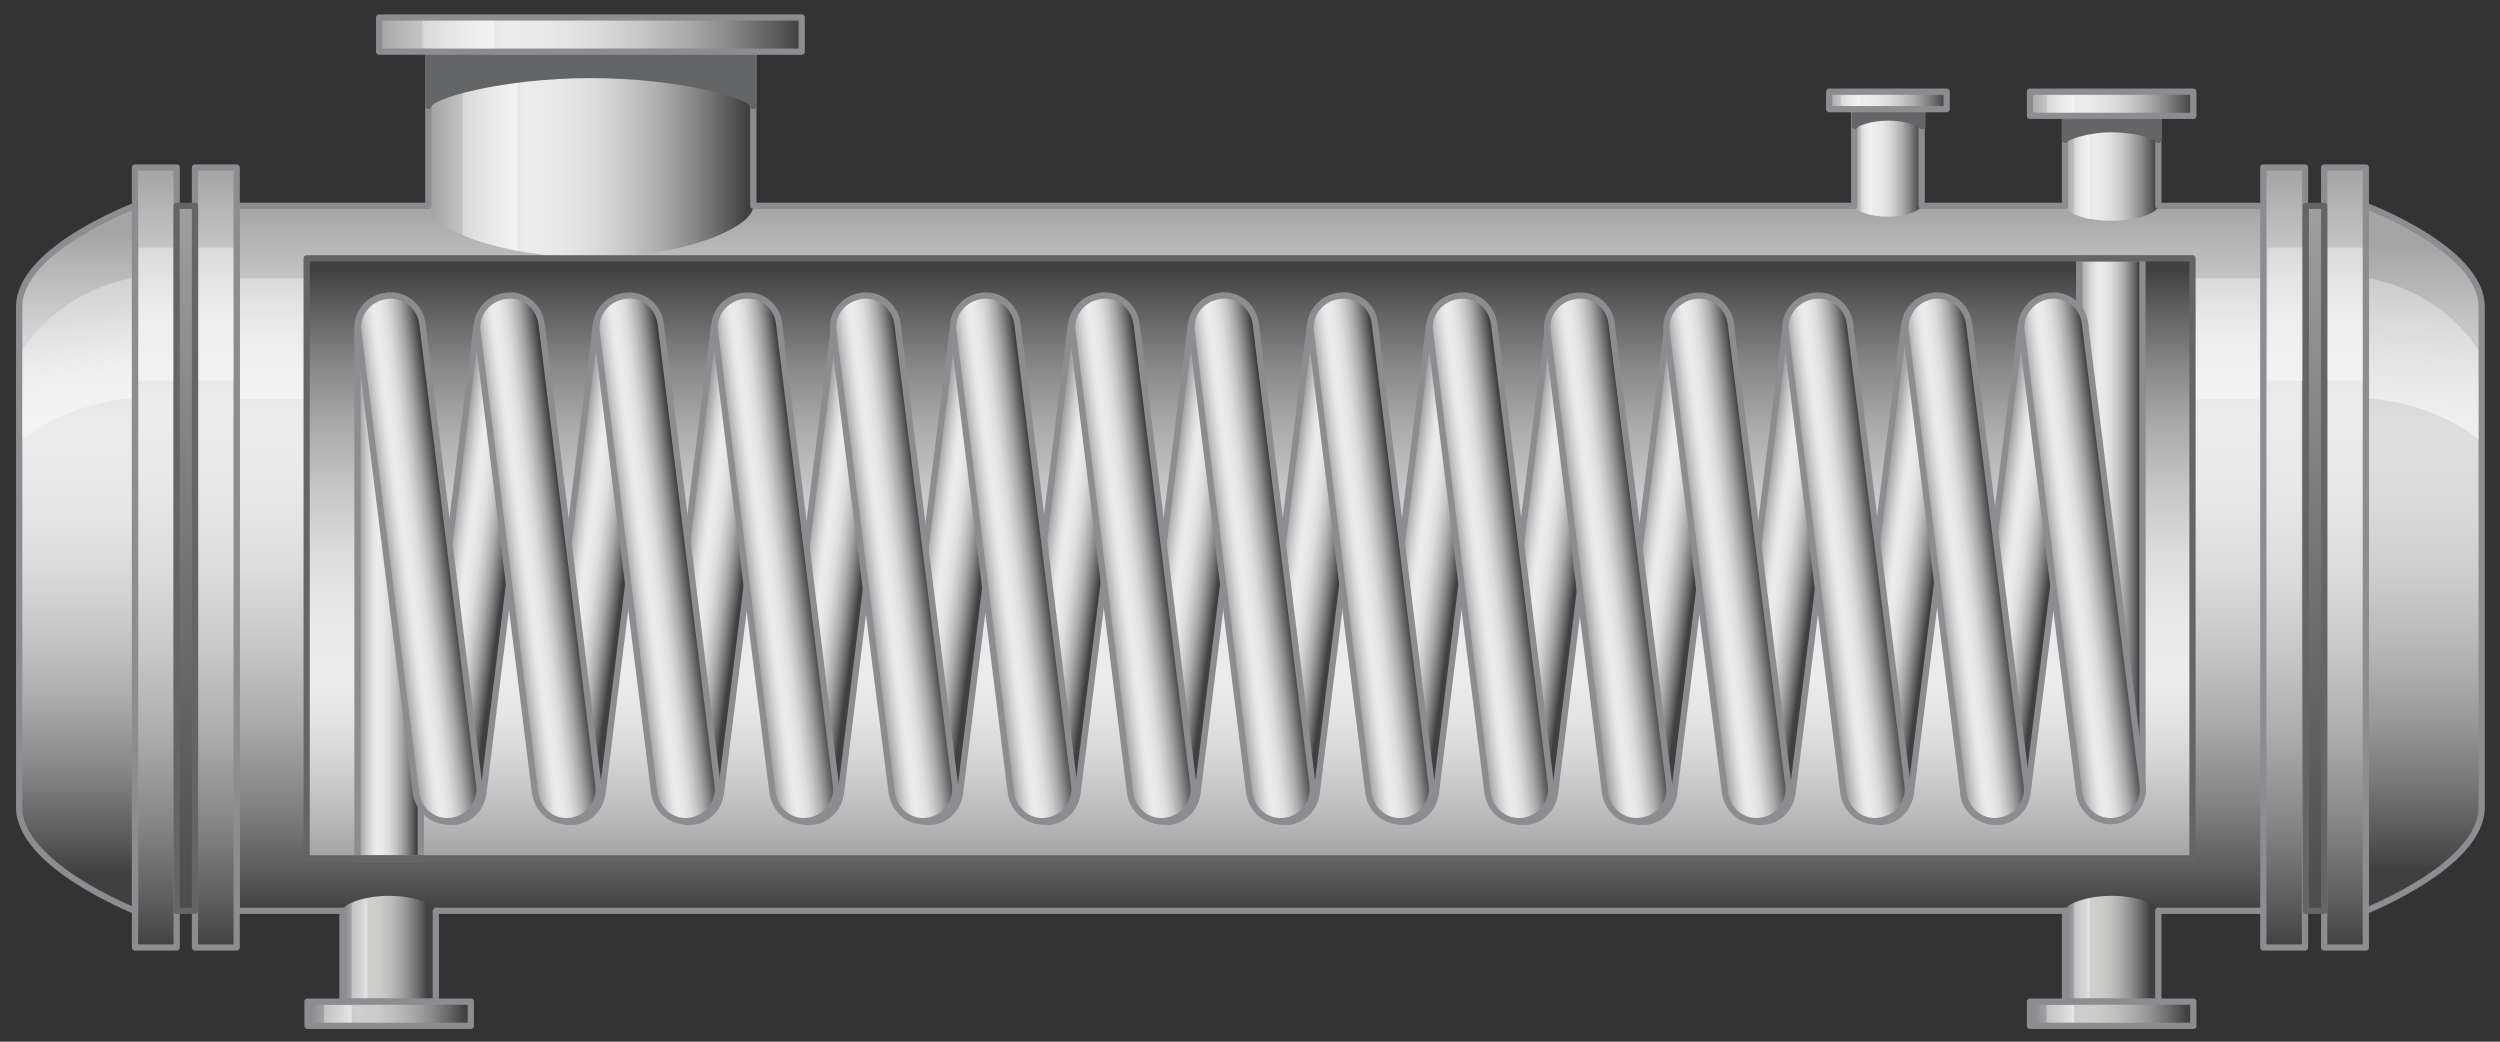 <?xml version="1.0" encoding="utf-8"?>

<!-- Copyright 2016 Siemens AG -->

<!-- Generator: Adobe Illustrator 16.0.4, SVG Export Plug-In . SVG Version: 6.00 Build 0)  -->
<!DOCTYPE svg PUBLIC "-//W3C//DTD SVG 1.1//EN" "http://www.w3.org/Graphics/SVG/1.1/DTD/svg11.dtd">
<svg version="1.1" id="Simple_Condenser_Standard" xmlns="http://www.w3.org/2000/svg" xmlns:xlink="http://www.w3.org/1999/xlink"
	 x="0px" y="0px" width="300px" height="125px" viewBox="0 0 300 125" enable-background="new 0 0 300 125" xml:space="preserve">
<rect x="0" y="0" width="300" height="125" fill="#333333" stroke="none"/>
<g id="Shell">
	<g id="Body_Shell_1_">
		<linearGradient id="Shape_1_" gradientUnits="userSpaceOnUse" x1="150.002" y1="24.987" x2="150.002" y2="109.433">
			<stop  offset="0" style="stop-color:#A5A5A5"/>
			<stop  offset="4.758149e-02" style="stop-color:#B5B5B5"/>
			<stop  offset="0.151" style="stop-color:#D3D3D3"/>
			<stop  offset="0.239" style="stop-color:#E5E5E5"/>
			<stop  offset="0.302" style="stop-color:#ECECEC"/>
			<stop  offset="0.407" style="stop-color:#E8E8E8"/>
			<stop  offset="0.514" style="stop-color:#DCDCDC"/>
			<stop  offset="0.621" style="stop-color:#C7C7C7"/>
			<stop  offset="0.729" style="stop-color:#ABABAB"/>
			<stop  offset="0.838" style="stop-color:#868686"/>
			<stop  offset="0.945" style="stop-color:#5A5A5A"/>
			<stop  offset="1" style="stop-color:#404040"/>
		</linearGradient>
		
			<rect id="Shape_10_" x="28.4" y="24.7" fill="url(#Shape_1_)" stroke="#8C8C91" stroke-width="0.75" stroke-linecap="round" stroke-linejoin="round" stroke-miterlimit="10" width="243.3" height="84.6"/>
		<linearGradient id="Reflection_17_" gradientUnits="userSpaceOnUse" x1="150.007" y1="31.832" x2="150.007" y2="41.71">
			<stop  offset="0" style="stop-color:#F2F2F2;stop-opacity:0.4"/>
			<stop  offset="1" style="stop-color:#F7F7F7;stop-opacity:0.7"/>
		</linearGradient>
		<path id="Reflection_10_" fill="url(#Reflection_17_)" d="M271.3,33.4c-10.6,0-236.8,0-242.5,0v14.5c5.5,0,225.8,0,242.5,0V33.4z"
			/>
	</g>
	<g id="Endcover_Right">
		<linearGradient id="Shape_Cover_2_" gradientUnits="userSpaceOnUse" x1="290.891" y1="29.315" x2="290.891" y2="104.342">
			<stop  offset="0" style="stop-color:#A5A5A5"/>
			<stop  offset="7.963187e-03" style="stop-color:#A7A7A7"/>
			<stop  offset="0.127" style="stop-color:#C5C5C5"/>
			<stop  offset="0.23" style="stop-color:#D7D7D7"/>
			<stop  offset="0.302" style="stop-color:#DEDEDE"/>
			<stop  offset="0.412" style="stop-color:#DADADA"/>
			<stop  offset="0.523" style="stop-color:#CECECE"/>
			<stop  offset="0.635" style="stop-color:#B9B9B9"/>
			<stop  offset="0.748" style="stop-color:#9D9D9D"/>
			<stop  offset="0.861" style="stop-color:#787878"/>
			<stop  offset="0.973" style="stop-color:#4C4C4C"/>
			<stop  offset="1" style="stop-color:#404040"/>
		</linearGradient>
		
			<path id="Shape_Cover_1_" fill="url(#Shape_Cover_2_)" stroke="#8C8C91" stroke-width="0.75" stroke-linecap="round" stroke-linejoin="round" stroke-miterlimit="10" d="
			M283.9,109.3c0,0,13.9-5.5,13.9-12.4V36.8c0-6.9-13.9-12.1-13.9-12.1V109.3z"/>
		<g id="Ring_2_1_">
			<linearGradient id="Shape_9_" gradientUnits="userSpaceOnUse" x1="281.403" y1="20.424" x2="281.403" y2="113.879">
				<stop  offset="0" style="stop-color:#A5A5A5"/>
				<stop  offset="4.758149e-02" style="stop-color:#B5B5B5"/>
				<stop  offset="0.151" style="stop-color:#D3D3D3"/>
				<stop  offset="0.239" style="stop-color:#E5E5E5"/>
				<stop  offset="0.302" style="stop-color:#ECECEC"/>
				<stop  offset="0.407" style="stop-color:#E8E8E8"/>
				<stop  offset="0.514" style="stop-color:#DCDCDC"/>
				<stop  offset="0.621" style="stop-color:#C7C7C7"/>
				<stop  offset="0.729" style="stop-color:#ABABAB"/>
				<stop  offset="0.838" style="stop-color:#868686"/>
				<stop  offset="0.945" style="stop-color:#5A5A5A"/>
				<stop  offset="1" style="stop-color:#404040"/>
			</linearGradient>
			
				<rect id="Shape_2_" x="278.9" y="20.1" fill="url(#Shape_9_)" stroke="#8C8C91" stroke-width="0.75" stroke-linecap="round" stroke-linejoin="round" stroke-miterlimit="10" width="5" height="93.6"/>
			<linearGradient id="Reflection_18_" gradientUnits="userSpaceOnUse" x1="281.402" y1="27.999" x2="281.402" y2="38.931">
				<stop  offset="0" style="stop-color:#F2F2F2;stop-opacity:0.4"/>
				<stop  offset="1" style="stop-color:#F7F7F7;stop-opacity:0.7"/>
			</linearGradient>
			<path id="Reflection_1_" fill="url(#Reflection_18_)" d="M283.5,29.7c-0.5,0-3.9,0-4.2,0v16c0.3,0,3.4,0,4.2,0V29.7z"/>
		</g>
		<g id="Ring_1_1_">
			<linearGradient id="Shape_12_" gradientUnits="userSpaceOnUse" x1="274.159" y1="20.424" x2="274.159" y2="113.879">
				<stop  offset="0" style="stop-color:#A5A5A5"/>
				<stop  offset="4.758149e-02" style="stop-color:#B5B5B5"/>
				<stop  offset="0.151" style="stop-color:#D3D3D3"/>
				<stop  offset="0.239" style="stop-color:#E5E5E5"/>
				<stop  offset="0.302" style="stop-color:#ECECEC"/>
				<stop  offset="0.407" style="stop-color:#E8E8E8"/>
				<stop  offset="0.514" style="stop-color:#DCDCDC"/>
				<stop  offset="0.621" style="stop-color:#C7C7C7"/>
				<stop  offset="0.729" style="stop-color:#ABABAB"/>
				<stop  offset="0.838" style="stop-color:#868686"/>
				<stop  offset="0.945" style="stop-color:#5A5A5A"/>
				<stop  offset="1" style="stop-color:#404040"/>
			</linearGradient>
			
				<rect id="Shape_3_" x="271.6" y="20.1" fill="url(#Shape_12_)" stroke="#8C8C91" stroke-width="0.75" stroke-linecap="round" stroke-linejoin="round" stroke-miterlimit="10" width="5" height="93.6"/>
			<linearGradient id="Reflection_19_" gradientUnits="userSpaceOnUse" x1="274.152" y1="27.999" x2="274.152" y2="38.931">
				<stop  offset="0" style="stop-color:#F2F2F2;stop-opacity:0.4"/>
				<stop  offset="1" style="stop-color:#F7F7F7;stop-opacity:0.7"/>
			</linearGradient>
			<path id="Reflection_4_" fill="url(#Reflection_19_)" d="M276.3,29.7c-0.5,0-3.9,0-4.2,0v16c0.3,0,3.4,0,4.2,0V29.7z"/>
		</g>
		
			<linearGradient id="Intermediate_Piece_2_" gradientUnits="userSpaceOnUse" x1="277.781" y1="8.334" x2="277.781" y2="119.039">
			<stop  offset="0" style="stop-color:#AFAFAE"/>
			<stop  offset="1" style="stop-color:#424242"/>
		</linearGradient>
		
			<rect id="Intermediate_Piece_1_" x="276.7" y="24.7" fill="url(#Intermediate_Piece_2_)" stroke="#646567" stroke-width="0.75" stroke-linecap="round" stroke-linejoin="round" stroke-miterlimit="10" width="2.2" height="84.6"/>
		<linearGradient id="Reflection_20_" gradientUnits="userSpaceOnUse" x1="291.658" y1="36.051" x2="290.061" y2="50.434">
			<stop  offset="0" style="stop-color:#F2F2F2;stop-opacity:0.4"/>
			<stop  offset="1" style="stop-color:#F7F7F7;stop-opacity:0.7"/>
		</linearGradient>
		<path id="Reflection_16_" fill="url(#Reflection_20_)" d="M284.3,47.8c0,0,7.4,0.4,13.1,4.9c0-3.5,0-7.4,0-10.7
			c-4.9-7.5-13.1-8.6-13.1-8.6V47.8z"/>
	</g>
	<g id="End_Cover_Left">
		<g id="Ring_2">
			<linearGradient id="Shape_18_" gradientUnits="userSpaceOnUse" x1="25.936" y1="20.424" x2="25.936" y2="113.879">
				<stop  offset="0" style="stop-color:#A5A5A5"/>
				<stop  offset="4.758149e-02" style="stop-color:#B5B5B5"/>
				<stop  offset="0.151" style="stop-color:#D3D3D3"/>
				<stop  offset="0.239" style="stop-color:#E5E5E5"/>
				<stop  offset="0.302" style="stop-color:#ECECEC"/>
				<stop  offset="0.407" style="stop-color:#E8E8E8"/>
				<stop  offset="0.514" style="stop-color:#DCDCDC"/>
				<stop  offset="0.621" style="stop-color:#C7C7C7"/>
				<stop  offset="0.729" style="stop-color:#ABABAB"/>
				<stop  offset="0.838" style="stop-color:#868686"/>
				<stop  offset="0.945" style="stop-color:#5A5A5A"/>
				<stop  offset="1" style="stop-color:#404040"/>
			</linearGradient>
			
				<rect id="Shape_11_" x="23.4" y="20.1" fill="url(#Shape_18_)" stroke="#8C8C91" stroke-width="0.75" stroke-linecap="round" stroke-linejoin="round" stroke-miterlimit="10" width="5" height="93.6"/>
			<linearGradient id="Reflection_21_" gradientUnits="userSpaceOnUse" x1="25.95" y1="27.999" x2="25.95" y2="38.931">
				<stop  offset="0" style="stop-color:#F2F2F2;stop-opacity:0.4"/>
				<stop  offset="1" style="stop-color:#F7F7F7;stop-opacity:0.7"/>
			</linearGradient>
			<path id="Reflection_3_" fill="url(#Reflection_21_)" d="M28,29.7c-0.5,0-3.9,0-4.2,0v16c0.3,0,3.3,0,4.2,0V29.7z"/>
		</g>
		<g id="Ring_1">
			<linearGradient id="Shape_19_" gradientUnits="userSpaceOnUse" x1="18.692" y1="20.424" x2="18.692" y2="113.879">
				<stop  offset="0" style="stop-color:#A5A5A5"/>
				<stop  offset="4.758149e-02" style="stop-color:#B5B5B5"/>
				<stop  offset="0.151" style="stop-color:#D3D3D3"/>
				<stop  offset="0.239" style="stop-color:#E5E5E5"/>
				<stop  offset="0.302" style="stop-color:#ECECEC"/>
				<stop  offset="0.407" style="stop-color:#E8E8E8"/>
				<stop  offset="0.514" style="stop-color:#DCDCDC"/>
				<stop  offset="0.621" style="stop-color:#C7C7C7"/>
				<stop  offset="0.729" style="stop-color:#ABABAB"/>
				<stop  offset="0.838" style="stop-color:#868686"/>
				<stop  offset="0.945" style="stop-color:#5A5A5A"/>
				<stop  offset="1" style="stop-color:#404040"/>
			</linearGradient>
			
				<rect id="Shape_4_" x="16.2" y="20.1" fill="url(#Shape_19_)" stroke="#8C8C91" stroke-width="0.75" stroke-linecap="round" stroke-linejoin="round" stroke-miterlimit="10" width="5" height="93.6"/>
			<linearGradient id="Reflection_22_" gradientUnits="userSpaceOnUse" x1="18.687" y1="27.999" x2="18.687" y2="38.931">
				<stop  offset="0" style="stop-color:#F2F2F2;stop-opacity:0.4"/>
				<stop  offset="1" style="stop-color:#F7F7F7;stop-opacity:0.7"/>
			</linearGradient>
			<path id="Reflection_2_" fill="url(#Reflection_22_)" d="M20.8,29.7c-0.5,0-3.9,0-4.2,0v16c0.3,0,3.3,0,4.2,0V29.7z"/>
		</g>
		<linearGradient id="Intermediate_Piece_3_" gradientUnits="userSpaceOnUse" x1="22.314" y1="8.334" x2="22.314" y2="119.039">
			<stop  offset="0" style="stop-color:#AFAFAE"/>
			<stop  offset="1" style="stop-color:#424242"/>
		</linearGradient>
		
			<rect id="Intermediate_Piece" x="21.2" y="24.7" fill="url(#Intermediate_Piece_3_)" stroke="#646567" stroke-width="0.75" stroke-linecap="round" stroke-linejoin="round" stroke-miterlimit="10" width="2.2" height="84.6"/>
		<linearGradient id="Shape_Cover_3_" gradientUnits="userSpaceOnUse" x1="9.205" y1="28.148" x2="9.205" y2="104.836">
			<stop  offset="0" style="stop-color:#A5A5A5"/>
			<stop  offset="4.758149e-02" style="stop-color:#B5B5B5"/>
			<stop  offset="0.151" style="stop-color:#D3D3D3"/>
			<stop  offset="0.239" style="stop-color:#E5E5E5"/>
			<stop  offset="0.302" style="stop-color:#ECECEC"/>
			<stop  offset="0.407" style="stop-color:#E8E8E8"/>
			<stop  offset="0.514" style="stop-color:#DCDCDC"/>
			<stop  offset="0.621" style="stop-color:#C7C7C7"/>
			<stop  offset="0.729" style="stop-color:#ABABAB"/>
			<stop  offset="0.838" style="stop-color:#868686"/>
			<stop  offset="0.945" style="stop-color:#5A5A5A"/>
			<stop  offset="1" style="stop-color:#404040"/>
		</linearGradient>
		
			<path id="Shape_Cover" fill="url(#Shape_Cover_3_)" stroke="#8C8C91" stroke-width="0.75" stroke-linecap="round" stroke-linejoin="round" stroke-miterlimit="10" d="
			M16.2,109.3c0,0-13.9-5.5-13.9-12.4V36.8c0-6.9,13.9-12.1,13.9-12.1V109.3z"/>
		<linearGradient id="Reflection_23_" gradientUnits="userSpaceOnUse" x1="7.867" y1="38.081" x2="9.945" y2="45.728">
			<stop  offset="0" style="stop-color:#F2F2F2;stop-opacity:0.4"/>
			<stop  offset="1" style="stop-color:#F7F7F7;stop-opacity:0.7"/>
		</linearGradient>
		<path id="Reflection" fill="url(#Reflection_23_)" d="M15.8,47.8c0,0-7.4,0.4-13.1,4.9c0-3.5,0-7.4,0-10.7
			c4.9-7.5,13.1-8.6,13.1-8.6V47.8z"/>
	</g>
</g>
<g id="Condensate_Outlet">
	<g id="Shell_Connection_5_">
		<linearGradient id="Shape_20_" gradientUnits="userSpaceOnUse" x1="248.166" y1="113.861" x2="257.99" y2="113.861">
			<stop  offset="0" style="stop-color:#8C8C91"/>
			<stop  offset="3.767256e-02" style="stop-color:#98989C"/>
			<stop  offset="0.145" style="stop-color:#B6B6B7"/>
			<stop  offset="0.237" style="stop-color:#C8C8C8"/>
			<stop  offset="0.302" style="stop-color:#CFCFCE"/>
			<stop  offset="0.418" style="stop-color:#CBCBCA"/>
			<stop  offset="0.535" style="stop-color:#BFBFBE"/>
			<stop  offset="0.653" style="stop-color:#AAAAAA"/>
			<stop  offset="0.771" style="stop-color:#8E8E8D"/>
			<stop  offset="0.889" style="stop-color:#696969"/>
			<stop  offset="1" style="stop-color:#404040"/>
		</linearGradient>
		<path id="Shape_17_" fill="url(#Shape_20_)" d="M259,120.2h-11.2v-10.9l0,0l0,0c0-0.8,2.5-1.8,5.6-1.8s5.6,1,5.6,1.8l0,0l0,0
			V120.2z"/>
		<linearGradient id="Reflection_24_" gradientUnits="userSpaceOnUse" x1="250.122" y1="113.774" x2="251.484" y2="113.774">
			<stop  offset="0" style="stop-color:#F2F2F2;stop-opacity:0.4"/>
			<stop  offset="1" style="stop-color:#F7F7F7;stop-opacity:0.7"/>
		</linearGradient>
		<path id="Reflection_15_" fill="url(#Reflection_24_)" d="M250.8,107.8c0,0-1.2,0.2-1.9,0.6c0,0.6,0,11.5,0,11.5h1.9V107.8z"/>
		
			<polyline id="Outline_6_" fill="none" stroke="#8C8C91" stroke-width="0.75" stroke-linecap="round" stroke-linejoin="round" stroke-miterlimit="10" points="
			259,109.3 259,109.3 259,109.3 259,120.2 247.8,120.2 247.8,109.3 		"/>
	</g>
	<g id="Flange_2_">
		<linearGradient id="Shape_21_" gradientUnits="userSpaceOnUse" x1="244.202" y1="121.631" x2="262.482" y2="121.631">
			<stop  offset="0" style="stop-color:#8C8C91"/>
			<stop  offset="3.767256e-02" style="stop-color:#98989C"/>
			<stop  offset="0.145" style="stop-color:#B6B6B7"/>
			<stop  offset="0.237" style="stop-color:#C8C8C8"/>
			<stop  offset="0.302" style="stop-color:#CFCFCE"/>
			<stop  offset="0.418" style="stop-color:#CBCBCA"/>
			<stop  offset="0.535" style="stop-color:#BFBFBE"/>
			<stop  offset="0.653" style="stop-color:#AAAAAA"/>
			<stop  offset="0.771" style="stop-color:#8E8E8D"/>
			<stop  offset="0.889" style="stop-color:#696969"/>
			<stop  offset="1" style="stop-color:#404040"/>
		</linearGradient>
		
			<rect id="Shape_16_" x="243.6" y="120.2" fill="url(#Shape_21_)" stroke="#8C8C91" stroke-width="0.75" stroke-linejoin="round" stroke-miterlimit="10" width="19.6" height="2.9"/>
		<linearGradient id="Reflection_25_" gradientUnits="userSpaceOnUse" x1="247.311" y1="121.608" x2="249.554" y2="121.608">
			<stop  offset="0" style="stop-color:#F2F2F2;stop-opacity:0.4"/>
			<stop  offset="1" style="stop-color:#F7F7F7;stop-opacity:0.7"/>
		</linearGradient>
		<rect id="Reflection_14_" x="245.6" y="120.6" fill="url(#Reflection_25_)" width="3.3" height="2.1"/>
	</g>
</g>
<g id="Cooling_Water_Inlet">
	<g id="Shell_Connection_4_">
		<linearGradient id="Shape_22_" gradientUnits="userSpaceOnUse" x1="41.452" y1="113.861" x2="51.276" y2="113.861">
			<stop  offset="0" style="stop-color:#8C8C91"/>
			<stop  offset="3.767256e-02" style="stop-color:#98989C"/>
			<stop  offset="0.145" style="stop-color:#B6B6B7"/>
			<stop  offset="0.237" style="stop-color:#C8C8C8"/>
			<stop  offset="0.302" style="stop-color:#CFCFCE"/>
			<stop  offset="0.418" style="stop-color:#CBCBCA"/>
			<stop  offset="0.535" style="stop-color:#BFBFBE"/>
			<stop  offset="0.653" style="stop-color:#AAAAAA"/>
			<stop  offset="0.771" style="stop-color:#8E8E8D"/>
			<stop  offset="0.889" style="stop-color:#696969"/>
			<stop  offset="1" style="stop-color:#404040"/>
		</linearGradient>
		<path id="Shape_8_" fill="url(#Shape_22_)" d="M52.3,120.2H41.1v-10.9l0,0l0,0c0-0.8,2.5-1.8,5.6-1.8s5.6,1,5.6,1.8l0,0l0,0V120.2
			z"/>
		<linearGradient id="Reflection_26_" gradientUnits="userSpaceOnUse" x1="43.408" y1="113.774" x2="44.77" y2="113.774">
			<stop  offset="0" style="stop-color:#F2F2F2;stop-opacity:0.4"/>
			<stop  offset="1" style="stop-color:#F7F7F7;stop-opacity:0.7"/>
		</linearGradient>
		<path id="Reflection_8_" fill="url(#Reflection_26_)" d="M44.1,107.8c0,0-1.2,0.2-1.9,0.6c0,0.6,0,11.5,0,11.5h1.9V107.8z"/>
		
			<polyline id="Outline_5_" fill="none" stroke="#8C8C91" stroke-width="0.75" stroke-linecap="round" stroke-linejoin="round" stroke-miterlimit="10" points="
			52.3,109.3 52.3,109.3 52.3,109.3 52.3,120.2 41.1,120.2 41.1,109.3 		"/>
	</g>
	<g id="Flange_4_">
		<linearGradient id="Shape_23_" gradientUnits="userSpaceOnUse" x1="37.488" y1="121.631" x2="55.768" y2="121.631">
			<stop  offset="0" style="stop-color:#8C8C91"/>
			<stop  offset="3.767256e-02" style="stop-color:#98989C"/>
			<stop  offset="0.145" style="stop-color:#B6B6B7"/>
			<stop  offset="0.237" style="stop-color:#C8C8C8"/>
			<stop  offset="0.302" style="stop-color:#CFCFCE"/>
			<stop  offset="0.418" style="stop-color:#CBCBCA"/>
			<stop  offset="0.535" style="stop-color:#BFBFBE"/>
			<stop  offset="0.653" style="stop-color:#AAAAAA"/>
			<stop  offset="0.771" style="stop-color:#8E8E8D"/>
			<stop  offset="0.889" style="stop-color:#696969"/>
			<stop  offset="1" style="stop-color:#404040"/>
		</linearGradient>
		
			<rect id="Shape_7_" x="36.9" y="120.2" fill="url(#Shape_23_)" stroke="#8C8C91" stroke-width="0.75" stroke-linejoin="round" stroke-miterlimit="10" width="19.6" height="2.9"/>
		<linearGradient id="Reflection_27_" gradientUnits="userSpaceOnUse" x1="40.598" y1="121.608" x2="42.84" y2="121.608">
			<stop  offset="0" style="stop-color:#F2F2F2;stop-opacity:0.4"/>
			<stop  offset="1" style="stop-color:#F7F7F7;stop-opacity:0.7"/>
		</linearGradient>
		<rect id="Reflection_7_" x="38.9" y="120.6" fill="url(#Reflection_27_)" width="3.3" height="2.1"/>
	</g>
</g>
<g id="Cooling_Water_Outlet">
	<g id="Shell_Connection_3_">
		<linearGradient id="Shape_24_" gradientUnits="userSpaceOnUse" x1="247.917" y1="20.172" x2="258.78" y2="20.172">
			<stop  offset="0" style="stop-color:#A5A5A5"/>
			<stop  offset="4.758149e-02" style="stop-color:#B5B5B5"/>
			<stop  offset="0.151" style="stop-color:#D3D3D3"/>
			<stop  offset="0.239" style="stop-color:#E5E5E5"/>
			<stop  offset="0.302" style="stop-color:#ECECEC"/>
			<stop  offset="0.407" style="stop-color:#E8E8E8"/>
			<stop  offset="0.514" style="stop-color:#DCDCDC"/>
			<stop  offset="0.621" style="stop-color:#C7C7C7"/>
			<stop  offset="0.729" style="stop-color:#ABABAB"/>
			<stop  offset="0.838" style="stop-color:#868686"/>
			<stop  offset="0.945" style="stop-color:#5A5A5A"/>
			<stop  offset="1" style="stop-color:#404040"/>
		</linearGradient>
		<path id="Shape_6_" fill="url(#Shape_24_)" d="M259,13.8h-11.2v10.9l0,0l0,0c0,0.8,2.5,1.8,5.6,1.8c3.1,0,5.6-1,5.6-1.8l0,0l0,0
			V13.8z"/>
		<linearGradient id="Reflection_28_" gradientUnits="userSpaceOnUse" x1="248.944" y1="20.251" x2="250.85" y2="20.251">
			<stop  offset="0" style="stop-color:#F2F2F2;stop-opacity:0.4"/>
			<stop  offset="1" style="stop-color:#F7F7F7;stop-opacity:0.7"/>
		</linearGradient>
		<path id="Reflection_6_" fill="url(#Reflection_28_)" d="M250.8,26.3c0,0-1.2-0.2-1.9-0.6c0-0.6,0-11.5,0-11.5h1.9V26.3z"/>
		
			<polyline id="Outline_4_" fill="none" stroke="#8C8C91" stroke-width="0.75" stroke-linecap="round" stroke-linejoin="round" stroke-miterlimit="10" points="
			259,24.7 259,24.7 259,24.7 259,13.8 247.8,13.8 247.8,24.7 		"/>
	</g>
	<g id="Flange_3_">
		
			<path id="Shadow_1_" fill="#646567" stroke="#646567" stroke-width="0.75" stroke-linecap="round" stroke-linejoin="round" stroke-miterlimit="10" d="
			M259,16.8c0-0.4-2.5-1.3-5.6-1.3c-3.1,0-5.6,1-5.6,1.3v-2.9H259V16.8z"/>
		<linearGradient id="Shape_25_" gradientUnits="userSpaceOnUse" x1="243.616" y1="12.402" x2="263.091" y2="12.402">
			<stop  offset="0" style="stop-color:#A5A5A5"/>
			<stop  offset="4.758149e-02" style="stop-color:#B5B5B5"/>
			<stop  offset="0.151" style="stop-color:#D3D3D3"/>
			<stop  offset="0.239" style="stop-color:#E5E5E5"/>
			<stop  offset="0.302" style="stop-color:#ECECEC"/>
			<stop  offset="0.407" style="stop-color:#E8E8E8"/>
			<stop  offset="0.514" style="stop-color:#DCDCDC"/>
			<stop  offset="0.621" style="stop-color:#C7C7C7"/>
			<stop  offset="0.729" style="stop-color:#ABABAB"/>
			<stop  offset="0.838" style="stop-color:#868686"/>
			<stop  offset="0.945" style="stop-color:#5A5A5A"/>
			<stop  offset="1" style="stop-color:#404040"/>
		</linearGradient>
		
			<rect id="Shape_5_" x="243.6" y="11" fill="url(#Shape_25_)" stroke="#8C8C91" stroke-width="0.75" stroke-linejoin="round" stroke-miterlimit="10" width="19.6" height="2.9"/>
		<linearGradient id="Reflection_29_" gradientUnits="userSpaceOnUse" x1="245.62" y1="12.425" x2="248.954" y2="12.425">
			<stop  offset="0" style="stop-color:#F2F2F2;stop-opacity:0.4"/>
			<stop  offset="1" style="stop-color:#F7F7F7;stop-opacity:0.7"/>
		</linearGradient>
		<rect id="Reflection_5_" x="245.6" y="11.4" fill="url(#Reflection_29_)" width="3.3" height="2.1"/>
	</g>
</g>
<g id="Gas_Outlet">
	<g id="Shell_Connection_2_">
		<linearGradient id="Shape_26_" gradientUnits="userSpaceOnUse" x1="222.56" y1="19.519" x2="230.399" y2="19.519">
			<stop  offset="0" style="stop-color:#A5A5A5"/>
			<stop  offset="4.758149e-02" style="stop-color:#B5B5B5"/>
			<stop  offset="0.151" style="stop-color:#D3D3D3"/>
			<stop  offset="0.239" style="stop-color:#E5E5E5"/>
			<stop  offset="0.302" style="stop-color:#ECECEC"/>
			<stop  offset="0.407" style="stop-color:#E8E8E8"/>
			<stop  offset="0.514" style="stop-color:#DCDCDC"/>
			<stop  offset="0.621" style="stop-color:#C7C7C7"/>
			<stop  offset="0.729" style="stop-color:#ABABAB"/>
			<stop  offset="0.838" style="stop-color:#868686"/>
			<stop  offset="0.945" style="stop-color:#5A5A5A"/>
			<stop  offset="1" style="stop-color:#404040"/>
		</linearGradient>
		<path id="Shape_15_" fill="url(#Shape_26_)" d="M230.6,13h-8.1v11.7l0,0l0,0c0,0.6,1.8,1.3,4,1.3c2.2,0,4-0.7,4-1.3l0,0l0,0V13z"
			/>
		<linearGradient id="Reflection_30_" gradientUnits="userSpaceOnUse" x1="223.302" y1="19.576" x2="224.677" y2="19.576">
			<stop  offset="0" style="stop-color:#F2F2F2;stop-opacity:0.4"/>
			<stop  offset="1" style="stop-color:#F7F7F7;stop-opacity:0.7"/>
		</linearGradient>
		<path id="Reflection_13_" fill="url(#Reflection_30_)" d="M224.7,25.8c0,0-0.9-0.2-1.4-0.4c0-0.4,0-12.1,0-12.1h1.4V25.8z"/>
		
			<polyline id="Outline_3_" fill="none" stroke="#8C8C91" stroke-width="0.75" stroke-linecap="round" stroke-linejoin="round" stroke-miterlimit="10" points="
			230.6,24.7 230.6,24.7 230.6,24.7 230.6,13 222.5,13 222.5,24.7 		"/>
	</g>
	<g id="Flange_1_">
		
			<path id="Shadow_3_" fill="#646567" stroke="#646567" stroke-width="0.75" stroke-linecap="round" stroke-linejoin="round" stroke-miterlimit="10" d="
			M230.6,15.1c0-0.3-1.8-1-4-1c-2.2,0-4,0.7-4,1V13h8.1V15.1z"/>
		<linearGradient id="Shape_27_" gradientUnits="userSpaceOnUse" x1="219.458" y1="12.004" x2="233.511" y2="12.004">
			<stop  offset="0" style="stop-color:#A5A5A5"/>
			<stop  offset="4.758149e-02" style="stop-color:#B5B5B5"/>
			<stop  offset="0.151" style="stop-color:#D3D3D3"/>
			<stop  offset="0.239" style="stop-color:#E5E5E5"/>
			<stop  offset="0.302" style="stop-color:#ECECEC"/>
			<stop  offset="0.407" style="stop-color:#E8E8E8"/>
			<stop  offset="0.514" style="stop-color:#DCDCDC"/>
			<stop  offset="0.621" style="stop-color:#C7C7C7"/>
			<stop  offset="0.729" style="stop-color:#ABABAB"/>
			<stop  offset="0.838" style="stop-color:#868686"/>
			<stop  offset="0.945" style="stop-color:#5A5A5A"/>
			<stop  offset="1" style="stop-color:#404040"/>
		</linearGradient>
		
			<rect id="Shape_14_" x="219.5" y="11" fill="url(#Shape_27_)" stroke="#8C8C91" stroke-width="0.75" stroke-linejoin="round" stroke-miterlimit="10" width="14.1" height="2.1"/>
		<linearGradient id="Reflection_31_" gradientUnits="userSpaceOnUse" x1="220.903" y1="12.001" x2="223.309" y2="12.001">
			<stop  offset="0" style="stop-color:#F2F2F2;stop-opacity:0.4"/>
			<stop  offset="1" style="stop-color:#F7F7F7;stop-opacity:0.7"/>
		</linearGradient>
		<rect id="Reflection_12_" x="220.9" y="11.4" fill="url(#Reflection_31_)" width="2.4" height="1.3"/>
	</g>
</g>
<g id="Intelt_Flow">
	<g id="Shell_Connection_1_">
		<linearGradient id="Shape_28_" gradientUnits="userSpaceOnUse" x1="51.866" y1="18.559" x2="89.604" y2="18.559">
			<stop  offset="0" style="stop-color:#A5A5A5"/>
			<stop  offset="4.758149e-02" style="stop-color:#B5B5B5"/>
			<stop  offset="0.151" style="stop-color:#D3D3D3"/>
			<stop  offset="0.239" style="stop-color:#E5E5E5"/>
			<stop  offset="0.302" style="stop-color:#ECECEC"/>
			<stop  offset="0.407" style="stop-color:#E8E8E8"/>
			<stop  offset="0.514" style="stop-color:#DCDCDC"/>
			<stop  offset="0.621" style="stop-color:#C7C7C7"/>
			<stop  offset="0.729" style="stop-color:#ABABAB"/>
			<stop  offset="0.838" style="stop-color:#868686"/>
			<stop  offset="0.945" style="stop-color:#5A5A5A"/>
			<stop  offset="1" style="stop-color:#404040"/>
		</linearGradient>
		<path id="Shape_13_" fill="url(#Shape_28_)" d="M90.4,6.2H51.4v18.5l0,0l0,0c0,2.7,8.7,6.2,19.5,6.2c10.8,0,19.5-3.5,19.5-6.2l0,0
			l0,0V6.2z"/>
		<linearGradient id="Reflection_32_" gradientUnits="userSpaceOnUse" x1="55.435" y1="18.411" x2="62.055" y2="18.411">
			<stop  offset="0" style="stop-color:#F2F2F2;stop-opacity:0.4"/>
			<stop  offset="1" style="stop-color:#F7F7F7;stop-opacity:0.7"/>
		</linearGradient>
		<path id="Reflection_11_" fill="url(#Reflection_32_)" d="M62.1,30.1c0,0-4.3-0.8-6.6-1.9c0-1.9,0-21.4,0-21.4h6.6V30.1z"/>
		
			<polyline id="Outline_2_" fill="none" stroke="#8C8C91" stroke-width="0.75" stroke-linecap="round" stroke-linejoin="round" stroke-miterlimit="10" points="
			90.4,24.7 90.4,24.7 90.4,24.7 90.4,6.2 51.4,6.2 51.4,24.7 		"/>
	</g>
	<g id="Flange_5_">
		
			<path id="Shadow_2_" fill="#646567" stroke="#646567" stroke-width="0.75" stroke-linecap="round" stroke-linejoin="round" stroke-miterlimit="10" d="
			M90.4,12.7c0-1.2-8.7-3.7-19.5-3.7c-10.7,0-19.5,2.5-19.5,3.7V6.2h38.9V12.7z"/>
		<linearGradient id="Flange_6_" gradientUnits="userSpaceOnUse" x1="45.545" y1="4.155" x2="96.041" y2="4.155">
			<stop  offset="0" style="stop-color:#A5A5A5"/>
			<stop  offset="4.758149e-02" style="stop-color:#B5B5B5"/>
			<stop  offset="0.151" style="stop-color:#D3D3D3"/>
			<stop  offset="0.239" style="stop-color:#E5E5E5"/>
			<stop  offset="0.302" style="stop-color:#ECECEC"/>
			<stop  offset="0.407" style="stop-color:#E8E8E8"/>
			<stop  offset="0.514" style="stop-color:#DCDCDC"/>
			<stop  offset="0.621" style="stop-color:#C7C7C7"/>
			<stop  offset="0.729" style="stop-color:#ABABAB"/>
			<stop  offset="0.838" style="stop-color:#868686"/>
			<stop  offset="0.945" style="stop-color:#5A5A5A"/>
			<stop  offset="1" style="stop-color:#404040"/>
		</linearGradient>
		
			<rect id="Flange" x="45.5" y="2.1" fill="url(#Flange_6_)" stroke="#8C8C91" stroke-width="0.75" stroke-linejoin="round" stroke-miterlimit="10" width="50.7" height="4.1"/>
		<linearGradient id="Reflection_33_" gradientUnits="userSpaceOnUse" x1="50.741" y1="4.153" x2="59.385" y2="4.153">
			<stop  offset="0" style="stop-color:#F2F2F2;stop-opacity:0.4"/>
			<stop  offset="1" style="stop-color:#F7F7F7;stop-opacity:0.7"/>
		</linearGradient>
		<rect id="Reflection_9_" x="50.7" y="2.5" fill="url(#Reflection_33_)" width="8.6" height="3.3"/>
	</g>
</g>
<g id="Inside_View_1_">
	<linearGradient id="Gradation_Shell_1_" gradientUnits="userSpaceOnUse" x1="150" y1="102.416" x2="150" y2="32.321">
		<stop  offset="0" style="stop-color:#A5A5A5"/>
		<stop  offset="4.758149e-02" style="stop-color:#B5B5B5"/>
		<stop  offset="0.151" style="stop-color:#D3D3D3"/>
		<stop  offset="0.239" style="stop-color:#E5E5E5"/>
		<stop  offset="0.302" style="stop-color:#ECECEC"/>
		<stop  offset="0.407" style="stop-color:#E8E8E8"/>
		<stop  offset="0.514" style="stop-color:#DCDCDC"/>
		<stop  offset="0.621" style="stop-color:#C7C7C7"/>
		<stop  offset="0.729" style="stop-color:#ABABAB"/>
		<stop  offset="0.838" style="stop-color:#868686"/>
		<stop  offset="0.945" style="stop-color:#5A5A5A"/>
		<stop  offset="1" style="stop-color:#404040"/>
	</linearGradient>
	<rect id="Gradation_Shell" x="36.8" y="31" fill="url(#Gradation_Shell_1_)" width="226.3" height="72"/>
	<g id="Tube_1_">
		<g id="Tube_Ring_Behind_1_">
			
				<linearGradient id="Tube_Vertical_Right_2_" gradientUnits="userSpaceOnUse" x1="249.779" y1="64.755" x2="256.688" y2="64.755">
				<stop  offset="0" style="stop-color:#A5A5A5"/>
				<stop  offset="4.758149e-02" style="stop-color:#B5B5B5"/>
				<stop  offset="0.151" style="stop-color:#D3D3D3"/>
				<stop  offset="0.239" style="stop-color:#E5E5E5"/>
				<stop  offset="0.302" style="stop-color:#ECECEC"/>
				<stop  offset="0.407" style="stop-color:#E8E8E8"/>
				<stop  offset="0.514" style="stop-color:#DCDCDC"/>
				<stop  offset="0.621" style="stop-color:#C7C7C7"/>
				<stop  offset="0.729" style="stop-color:#ABABAB"/>
				<stop  offset="0.838" style="stop-color:#868686"/>
				<stop  offset="0.945" style="stop-color:#5A5A5A"/>
				<stop  offset="1" style="stop-color:#404040"/>
			</linearGradient>
			
				<path id="Tube_Vertical_Right_1_" fill="url(#Tube_Vertical_Right_2_)" stroke="#8C8C91" stroke-width="0.75" stroke-linecap="round" stroke-linejoin="round" stroke-miterlimit="10" d="
				M249.5,31v63.7c0,2.1,1.7,3.8,3.8,3.8c2.1,0,3.8-1.7,3.8-3.8V31H249.5z"/>
			<linearGradient id="Tube_15_2_" gradientUnits="userSpaceOnUse" x1="239.353" y1="66.531" x2="246.122" y2="67.454">
				<stop  offset="0" style="stop-color:#A5A5A5"/>
				<stop  offset="4.758149e-02" style="stop-color:#B5B5B5"/>
				<stop  offset="0.151" style="stop-color:#D3D3D3"/>
				<stop  offset="0.239" style="stop-color:#E5E5E5"/>
				<stop  offset="0.302" style="stop-color:#ECECEC"/>
				<stop  offset="0.407" style="stop-color:#E8E8E8"/>
				<stop  offset="0.514" style="stop-color:#DCDCDC"/>
				<stop  offset="0.621" style="stop-color:#C7C7C7"/>
				<stop  offset="0.729" style="stop-color:#ABABAB"/>
				<stop  offset="0.838" style="stop-color:#868686"/>
				<stop  offset="0.945" style="stop-color:#5A5A5A"/>
				<stop  offset="1" style="stop-color:#404040"/>
			</linearGradient>
			
				<path id="Tube_15_1_" fill="url(#Tube_15_2_)" stroke="#8C8C91" stroke-width="0.75" stroke-linecap="round" stroke-linejoin="round" stroke-miterlimit="10" d="
				M250.2,39.9c0.3-2.1-1.2-4-3.4-4.3c-2.1-0.3-4,1.2-4.3,3.4l-6.9,55.3c-0.3,2.1,1.2,4,3.4,4.3c2.1,0.3,4-1.2,4.3-3.4L250.2,39.9z"
				/>
			<linearGradient id="Tube_14_3_" gradientUnits="userSpaceOnUse" x1="225.425" y1="66.531" x2="232.194" y2="67.454">
				<stop  offset="0" style="stop-color:#A5A5A5"/>
				<stop  offset="4.758149e-02" style="stop-color:#B5B5B5"/>
				<stop  offset="0.151" style="stop-color:#D3D3D3"/>
				<stop  offset="0.239" style="stop-color:#E5E5E5"/>
				<stop  offset="0.302" style="stop-color:#ECECEC"/>
				<stop  offset="0.407" style="stop-color:#E8E8E8"/>
				<stop  offset="0.514" style="stop-color:#DCDCDC"/>
				<stop  offset="0.621" style="stop-color:#C7C7C7"/>
				<stop  offset="0.729" style="stop-color:#ABABAB"/>
				<stop  offset="0.838" style="stop-color:#868686"/>
				<stop  offset="0.945" style="stop-color:#5A5A5A"/>
				<stop  offset="1" style="stop-color:#404040"/>
			</linearGradient>
			
				<path id="Tube_14_2_" fill="url(#Tube_14_3_)" stroke="#8C8C91" stroke-width="0.75" stroke-linecap="round" stroke-linejoin="round" stroke-miterlimit="10" d="
				M236.2,39.9c0.3-2.1-1.2-4-3.4-4.3c-2.1-0.3-4,1.2-4.3,3.4l-6.9,55.3c-0.3,2.1,1.2,4,3.4,4.3c2.1,0.3,4-1.2,4.3-3.4L236.2,39.9z"
				/>
			<linearGradient id="Tube_13_3_" gradientUnits="userSpaceOnUse" x1="211.139" y1="66.531" x2="217.909" y2="67.454">
				<stop  offset="0" style="stop-color:#A5A5A5"/>
				<stop  offset="4.758149e-02" style="stop-color:#B5B5B5"/>
				<stop  offset="0.151" style="stop-color:#D3D3D3"/>
				<stop  offset="0.239" style="stop-color:#E5E5E5"/>
				<stop  offset="0.302" style="stop-color:#ECECEC"/>
				<stop  offset="0.407" style="stop-color:#E8E8E8"/>
				<stop  offset="0.514" style="stop-color:#DCDCDC"/>
				<stop  offset="0.621" style="stop-color:#C7C7C7"/>
				<stop  offset="0.729" style="stop-color:#ABABAB"/>
				<stop  offset="0.838" style="stop-color:#868686"/>
				<stop  offset="0.945" style="stop-color:#5A5A5A"/>
				<stop  offset="1" style="stop-color:#404040"/>
			</linearGradient>
			
				<path id="Tube_13_2_" fill="url(#Tube_13_3_)" stroke="#8C8C91" stroke-width="0.75" stroke-linecap="round" stroke-linejoin="round" stroke-miterlimit="10" d="
				M222,39.9c0.3-2.1-1.2-4-3.4-4.3c-2.1-0.3-4,1.2-4.3,3.4l-6.9,55.3c-0.3,2.1,1.2,4,3.4,4.3c2.1,0.3,4-1.2,4.3-3.4L222,39.9z"/>
			<linearGradient id="Tube_12_3_" gradientUnits="userSpaceOnUse" x1="196.852" y1="66.531" x2="203.622" y2="67.454">
				<stop  offset="0" style="stop-color:#A5A5A5"/>
				<stop  offset="4.758149e-02" style="stop-color:#B5B5B5"/>
				<stop  offset="0.151" style="stop-color:#D3D3D3"/>
				<stop  offset="0.239" style="stop-color:#E5E5E5"/>
				<stop  offset="0.302" style="stop-color:#ECECEC"/>
				<stop  offset="0.407" style="stop-color:#E8E8E8"/>
				<stop  offset="0.514" style="stop-color:#DCDCDC"/>
				<stop  offset="0.621" style="stop-color:#C7C7C7"/>
				<stop  offset="0.729" style="stop-color:#ABABAB"/>
				<stop  offset="0.838" style="stop-color:#868686"/>
				<stop  offset="0.945" style="stop-color:#5A5A5A"/>
				<stop  offset="1" style="stop-color:#404040"/>
			</linearGradient>
			
				<path id="Tube_12_2_" fill="url(#Tube_12_3_)" stroke="#8C8C91" stroke-width="0.75" stroke-linecap="round" stroke-linejoin="round" stroke-miterlimit="10" d="
				M207.7,39.9c0.3-2.1-1.2-4-3.3-4.3c-2.1-0.3-4,1.2-4.3,3.4l-6.9,55.3c-0.3,2.1,1.2,4,3.4,4.3c2.1,0.3,4-1.2,4.3-3.4L207.7,39.9z"
				/>
			<linearGradient id="Tube_11_3_" gradientUnits="userSpaceOnUse" x1="182.565" y1="66.531" x2="189.337" y2="67.454">
				<stop  offset="0" style="stop-color:#A5A5A5"/>
				<stop  offset="4.758149e-02" style="stop-color:#B5B5B5"/>
				<stop  offset="0.151" style="stop-color:#D3D3D3"/>
				<stop  offset="0.239" style="stop-color:#E5E5E5"/>
				<stop  offset="0.302" style="stop-color:#ECECEC"/>
				<stop  offset="0.407" style="stop-color:#E8E8E8"/>
				<stop  offset="0.514" style="stop-color:#DCDCDC"/>
				<stop  offset="0.621" style="stop-color:#C7C7C7"/>
				<stop  offset="0.729" style="stop-color:#ABABAB"/>
				<stop  offset="0.838" style="stop-color:#868686"/>
				<stop  offset="0.945" style="stop-color:#5A5A5A"/>
				<stop  offset="1" style="stop-color:#404040"/>
			</linearGradient>
			
				<path id="Tube_11_2_" fill="url(#Tube_11_3_)" stroke="#8C8C91" stroke-width="0.75" stroke-linecap="round" stroke-linejoin="round" stroke-miterlimit="10" d="
				M193.4,39.9c0.3-2.1-1.2-4-3.3-4.3c-2.1-0.3-4,1.2-4.3,3.4l-6.9,55.3c-0.3,2.1,1.2,4,3.4,4.3c2.1,0.3,4-1.2,4.3-3.4L193.4,39.9z"
				/>
			<linearGradient id="Tube_10_3_" gradientUnits="userSpaceOnUse" x1="168.279" y1="66.53" x2="175.05" y2="67.454">
				<stop  offset="0" style="stop-color:#A5A5A5"/>
				<stop  offset="4.758149e-02" style="stop-color:#B5B5B5"/>
				<stop  offset="0.151" style="stop-color:#D3D3D3"/>
				<stop  offset="0.239" style="stop-color:#E5E5E5"/>
				<stop  offset="0.302" style="stop-color:#ECECEC"/>
				<stop  offset="0.407" style="stop-color:#E8E8E8"/>
				<stop  offset="0.514" style="stop-color:#DCDCDC"/>
				<stop  offset="0.621" style="stop-color:#C7C7C7"/>
				<stop  offset="0.729" style="stop-color:#ABABAB"/>
				<stop  offset="0.838" style="stop-color:#868686"/>
				<stop  offset="0.945" style="stop-color:#5A5A5A"/>
				<stop  offset="1" style="stop-color:#404040"/>
			</linearGradient>
			
				<path id="Tube_10_2_" fill="url(#Tube_10_3_)" stroke="#8C8C91" stroke-width="0.75" stroke-linecap="round" stroke-linejoin="round" stroke-miterlimit="10" d="
				M179.1,39.9c0.3-2.1-1.2-4-3.3-4.3c-2.1-0.3-4,1.2-4.3,3.4l-6.9,55.3c-0.3,2.1,1.2,4,3.4,4.3c2.1,0.3,4-1.2,4.3-3.4L179.1,39.9z"
				/>
			<linearGradient id="Tube_9_3_" gradientUnits="userSpaceOnUse" x1="153.994" y1="66.531" x2="160.765" y2="67.454">
				<stop  offset="0" style="stop-color:#A5A5A5"/>
				<stop  offset="4.758149e-02" style="stop-color:#B5B5B5"/>
				<stop  offset="0.151" style="stop-color:#D3D3D3"/>
				<stop  offset="0.239" style="stop-color:#E5E5E5"/>
				<stop  offset="0.302" style="stop-color:#ECECEC"/>
				<stop  offset="0.407" style="stop-color:#E8E8E8"/>
				<stop  offset="0.514" style="stop-color:#DCDCDC"/>
				<stop  offset="0.621" style="stop-color:#C7C7C7"/>
				<stop  offset="0.729" style="stop-color:#ABABAB"/>
				<stop  offset="0.838" style="stop-color:#868686"/>
				<stop  offset="0.945" style="stop-color:#5A5A5A"/>
				<stop  offset="1" style="stop-color:#404040"/>
			</linearGradient>
			
				<path id="Tube_9_2_" fill="url(#Tube_9_3_)" stroke="#8C8C91" stroke-width="0.75" stroke-linecap="round" stroke-linejoin="round" stroke-miterlimit="10" d="
				M164.8,39.9c0.3-2.1-1.2-4-3.3-4.3c-2.1-0.3-4,1.2-4.3,3.4l-6.9,55.3c-0.3,2.1,1.2,4,3.4,4.3c2.1,0.3,4-1.2,4.3-3.4L164.8,39.9z"
				/>
			<linearGradient id="Tube_8_3_" gradientUnits="userSpaceOnUse" x1="139.707" y1="66.531" x2="146.477" y2="67.454">
				<stop  offset="0" style="stop-color:#A5A5A5"/>
				<stop  offset="4.758149e-02" style="stop-color:#B5B5B5"/>
				<stop  offset="0.151" style="stop-color:#D3D3D3"/>
				<stop  offset="0.239" style="stop-color:#E5E5E5"/>
				<stop  offset="0.302" style="stop-color:#ECECEC"/>
				<stop  offset="0.407" style="stop-color:#E8E8E8"/>
				<stop  offset="0.514" style="stop-color:#DCDCDC"/>
				<stop  offset="0.621" style="stop-color:#C7C7C7"/>
				<stop  offset="0.729" style="stop-color:#ABABAB"/>
				<stop  offset="0.838" style="stop-color:#868686"/>
				<stop  offset="0.945" style="stop-color:#5A5A5A"/>
				<stop  offset="1" style="stop-color:#404040"/>
			</linearGradient>
			
				<path id="Tube_8_2_" fill="url(#Tube_8_3_)" stroke="#8C8C91" stroke-width="0.75" stroke-linecap="round" stroke-linejoin="round" stroke-miterlimit="10" d="
				M150.5,39.9c0.3-2.1-1.2-4-3.3-4.3c-2.1-0.3-4,1.2-4.3,3.4l-6.9,55.3c-0.3,2.1,1.2,4,3.4,4.3c2.1,0.3,4-1.2,4.3-3.4L150.5,39.9z"
				/>
			<linearGradient id="Tube_7_3_" gradientUnits="userSpaceOnUse" x1="125.42" y1="66.531" x2="132.191" y2="67.455">
				<stop  offset="0" style="stop-color:#A5A5A5"/>
				<stop  offset="4.758149e-02" style="stop-color:#B5B5B5"/>
				<stop  offset="0.151" style="stop-color:#D3D3D3"/>
				<stop  offset="0.239" style="stop-color:#E5E5E5"/>
				<stop  offset="0.302" style="stop-color:#ECECEC"/>
				<stop  offset="0.407" style="stop-color:#E8E8E8"/>
				<stop  offset="0.514" style="stop-color:#DCDCDC"/>
				<stop  offset="0.621" style="stop-color:#C7C7C7"/>
				<stop  offset="0.729" style="stop-color:#ABABAB"/>
				<stop  offset="0.838" style="stop-color:#868686"/>
				<stop  offset="0.945" style="stop-color:#5A5A5A"/>
				<stop  offset="1" style="stop-color:#404040"/>
			</linearGradient>
			
				<path id="Tube_7_2_" fill="url(#Tube_7_3_)" stroke="#8C8C91" stroke-width="0.75" stroke-linecap="round" stroke-linejoin="round" stroke-miterlimit="10" d="
				M136.2,39.9c0.3-2.1-1.2-4-3.4-4.3c-2.1-0.3-4,1.2-4.3,3.4l-6.9,55.3c-0.3,2.1,1.2,4,3.4,4.3c2.1,0.3,4-1.2,4.3-3.4L136.2,39.9z"
				/>
			<linearGradient id="Tube_6_3_" gradientUnits="userSpaceOnUse" x1="111.135" y1="66.53" x2="117.904" y2="67.453">
				<stop  offset="0" style="stop-color:#A5A5A5"/>
				<stop  offset="4.758149e-02" style="stop-color:#B5B5B5"/>
				<stop  offset="0.151" style="stop-color:#D3D3D3"/>
				<stop  offset="0.239" style="stop-color:#E5E5E5"/>
				<stop  offset="0.302" style="stop-color:#ECECEC"/>
				<stop  offset="0.407" style="stop-color:#E8E8E8"/>
				<stop  offset="0.514" style="stop-color:#DCDCDC"/>
				<stop  offset="0.621" style="stop-color:#C7C7C7"/>
				<stop  offset="0.729" style="stop-color:#ABABAB"/>
				<stop  offset="0.838" style="stop-color:#868686"/>
				<stop  offset="0.945" style="stop-color:#5A5A5A"/>
				<stop  offset="1" style="stop-color:#404040"/>
			</linearGradient>
			
				<path id="Tube_6_2_" fill="url(#Tube_6_3_)" stroke="#8C8C91" stroke-width="0.75" stroke-linecap="round" stroke-linejoin="round" stroke-miterlimit="10" d="
				M122,39.9c0.3-2.1-1.2-4-3.3-4.3c-2.1-0.3-4,1.2-4.3,3.4l-6.9,55.3c-0.3,2.1,1.2,4,3.4,4.3c2.1,0.3,4-1.2,4.3-3.4L122,39.9z"/>
			<linearGradient id="Tube_5_3_" gradientUnits="userSpaceOnUse" x1="96.847" y1="66.531" x2="103.618" y2="67.454">
				<stop  offset="0" style="stop-color:#A5A5A5"/>
				<stop  offset="4.758149e-02" style="stop-color:#B5B5B5"/>
				<stop  offset="0.151" style="stop-color:#D3D3D3"/>
				<stop  offset="0.239" style="stop-color:#E5E5E5"/>
				<stop  offset="0.302" style="stop-color:#ECECEC"/>
				<stop  offset="0.407" style="stop-color:#E8E8E8"/>
				<stop  offset="0.514" style="stop-color:#DCDCDC"/>
				<stop  offset="0.621" style="stop-color:#C7C7C7"/>
				<stop  offset="0.729" style="stop-color:#ABABAB"/>
				<stop  offset="0.838" style="stop-color:#868686"/>
				<stop  offset="0.945" style="stop-color:#5A5A5A"/>
				<stop  offset="1" style="stop-color:#404040"/>
			</linearGradient>
			
				<path id="Tube_5_2_" fill="url(#Tube_5_3_)" stroke="#8C8C91" stroke-width="0.75" stroke-linecap="round" stroke-linejoin="round" stroke-miterlimit="10" d="
				M107.7,39.9c0.3-2.1-1.2-4-3.3-4.3c-2.1-0.3-4,1.2-4.3,3.4l-6.9,55.3c-0.3,2.1,1.2,4,3.4,4.3c2.1,0.3,4-1.2,4.3-3.4L107.7,39.9z"
				/>
			<linearGradient id="Tube_4_3_" gradientUnits="userSpaceOnUse" x1="82.562" y1="66.53" x2="89.332" y2="67.454">
				<stop  offset="0" style="stop-color:#A5A5A5"/>
				<stop  offset="4.758149e-02" style="stop-color:#B5B5B5"/>
				<stop  offset="0.151" style="stop-color:#D3D3D3"/>
				<stop  offset="0.239" style="stop-color:#E5E5E5"/>
				<stop  offset="0.302" style="stop-color:#ECECEC"/>
				<stop  offset="0.407" style="stop-color:#E8E8E8"/>
				<stop  offset="0.514" style="stop-color:#DCDCDC"/>
				<stop  offset="0.621" style="stop-color:#C7C7C7"/>
				<stop  offset="0.729" style="stop-color:#ABABAB"/>
				<stop  offset="0.838" style="stop-color:#868686"/>
				<stop  offset="0.945" style="stop-color:#5A5A5A"/>
				<stop  offset="1" style="stop-color:#404040"/>
			</linearGradient>
			
				<path id="Tube_4_2_" fill="url(#Tube_4_3_)" stroke="#8C8C91" stroke-width="0.75" stroke-linecap="round" stroke-linejoin="round" stroke-miterlimit="10" d="
				M93.4,39.9c0.3-2.1-1.2-4-3.4-4.3c-2.1-0.3-4,1.2-4.3,3.4l-6.9,55.3c-0.3,2.1,1.2,4,3.4,4.3c2.1,0.3,4-1.2,4.3-3.4L93.4,39.9z"/>
			<linearGradient id="Tube_3_3_" gradientUnits="userSpaceOnUse" x1="68.276" y1="66.531" x2="75.046" y2="67.454">
				<stop  offset="0" style="stop-color:#A5A5A5"/>
				<stop  offset="4.758149e-02" style="stop-color:#B5B5B5"/>
				<stop  offset="0.151" style="stop-color:#D3D3D3"/>
				<stop  offset="0.239" style="stop-color:#E5E5E5"/>
				<stop  offset="0.302" style="stop-color:#ECECEC"/>
				<stop  offset="0.407" style="stop-color:#E8E8E8"/>
				<stop  offset="0.514" style="stop-color:#DCDCDC"/>
				<stop  offset="0.621" style="stop-color:#C7C7C7"/>
				<stop  offset="0.729" style="stop-color:#ABABAB"/>
				<stop  offset="0.838" style="stop-color:#868686"/>
				<stop  offset="0.945" style="stop-color:#5A5A5A"/>
				<stop  offset="1" style="stop-color:#404040"/>
			</linearGradient>
			
				<path id="Tube_3_2_" fill="url(#Tube_3_3_)" stroke="#8C8C91" stroke-width="0.75" stroke-linecap="round" stroke-linejoin="round" stroke-miterlimit="10" d="
				M79.1,39.9c0.3-2.1-1.2-4-3.3-4.3c-2.1-0.3-4,1.2-4.3,3.4l-6.9,55.3c-0.3,2.1,1.2,4,3.4,4.3c2.1,0.3,4-1.2,4.3-3.4L79.1,39.9z"/>
			<linearGradient id="Tube_2_3_" gradientUnits="userSpaceOnUse" x1="53.989" y1="66.53" x2="60.759" y2="67.454">
				<stop  offset="0" style="stop-color:#A5A5A5"/>
				<stop  offset="4.758149e-02" style="stop-color:#B5B5B5"/>
				<stop  offset="0.151" style="stop-color:#D3D3D3"/>
				<stop  offset="0.239" style="stop-color:#E5E5E5"/>
				<stop  offset="0.302" style="stop-color:#ECECEC"/>
				<stop  offset="0.407" style="stop-color:#E8E8E8"/>
				<stop  offset="0.514" style="stop-color:#DCDCDC"/>
				<stop  offset="0.621" style="stop-color:#C7C7C7"/>
				<stop  offset="0.729" style="stop-color:#ABABAB"/>
				<stop  offset="0.838" style="stop-color:#868686"/>
				<stop  offset="0.945" style="stop-color:#5A5A5A"/>
				<stop  offset="1" style="stop-color:#404040"/>
			</linearGradient>
			
				<path id="Tube_2_2_" fill="url(#Tube_2_3_)" stroke="#8C8C91" stroke-width="0.75" stroke-linecap="round" stroke-linejoin="round" stroke-miterlimit="10" d="
				M64.8,39.9c0.3-2.1-1.2-4-3.3-4.3c-2.1-0.3-4,1.2-4.3,3.4l-6.9,55.3c-0.3,2.1,1.2,4,3.4,4.3c2.1,0.3,4-1.2,4.3-3.4L64.8,39.9z"/>
			
				<linearGradient id="Tube_Vertical_Left_2_" gradientUnits="userSpaceOnUse" x1="43.199" y1="69.267" x2="49.967" y2="69.267">
				<stop  offset="0" style="stop-color:#A5A5A5"/>
				<stop  offset="4.758149e-02" style="stop-color:#B5B5B5"/>
				<stop  offset="0.151" style="stop-color:#D3D3D3"/>
				<stop  offset="0.239" style="stop-color:#E5E5E5"/>
				<stop  offset="0.302" style="stop-color:#ECECEC"/>
				<stop  offset="0.407" style="stop-color:#E8E8E8"/>
				<stop  offset="0.514" style="stop-color:#DCDCDC"/>
				<stop  offset="0.621" style="stop-color:#C7C7C7"/>
				<stop  offset="0.729" style="stop-color:#ABABAB"/>
				<stop  offset="0.838" style="stop-color:#868686"/>
				<stop  offset="0.945" style="stop-color:#5A5A5A"/>
				<stop  offset="1" style="stop-color:#404040"/>
			</linearGradient>
			
				<path id="Tube_Vertical_Left_1_" fill="url(#Tube_Vertical_Left_2_)" stroke="#8C8C91" stroke-width="0.75" stroke-linecap="round" stroke-linejoin="round" stroke-miterlimit="10" d="
				M50.5,103V39.3c0-2.1-1.7-3.8-3.8-3.8c-2.1,0-3.8,1.7-3.8,3.8V103H50.5z"/>
		</g>
		<g id="Tube_Ring_Front_1_">
			<linearGradient id="Tube_Right_2_" gradientUnits="userSpaceOnUse" x1="246.317" y1="67.468" x2="253.394" y2="66.545">
				<stop  offset="0" style="stop-color:#A5A5A5"/>
				<stop  offset="4.758149e-02" style="stop-color:#B5B5B5"/>
				<stop  offset="0.151" style="stop-color:#D3D3D3"/>
				<stop  offset="0.239" style="stop-color:#E5E5E5"/>
				<stop  offset="0.302" style="stop-color:#ECECEC"/>
				<stop  offset="0.407" style="stop-color:#E8E8E8"/>
				<stop  offset="0.514" style="stop-color:#DCDCDC"/>
				<stop  offset="0.621" style="stop-color:#C7C7C7"/>
				<stop  offset="0.729" style="stop-color:#ABABAB"/>
				<stop  offset="0.838" style="stop-color:#868686"/>
				<stop  offset="0.945" style="stop-color:#5A5A5A"/>
				<stop  offset="1" style="stop-color:#404040"/>
			</linearGradient>
			
				<path id="Tube_Right_1_" fill="url(#Tube_Right_2_)" stroke="#8C8C91" stroke-width="0.75" stroke-linecap="round" stroke-linejoin="round" stroke-miterlimit="10" d="
				M257.1,94.2c0.3,2.1-1.2,4-3.3,4.3c-2.1,0.3-4-1.2-4.3-3.4l-6.9-55.3c-0.3-2.1,1.2-4,3.3-4.3c2.1-0.3,4.1,1.2,4.3,3.4L257.1,94.2
				z"/>
			<linearGradient id="Tube_14_4_" gradientUnits="userSpaceOnUse" x1="232.389" y1="67.468" x2="239.466" y2="66.545">
				<stop  offset="0" style="stop-color:#A5A5A5"/>
				<stop  offset="4.758149e-02" style="stop-color:#B5B5B5"/>
				<stop  offset="0.151" style="stop-color:#D3D3D3"/>
				<stop  offset="0.239" style="stop-color:#E5E5E5"/>
				<stop  offset="0.302" style="stop-color:#ECECEC"/>
				<stop  offset="0.407" style="stop-color:#E8E8E8"/>
				<stop  offset="0.514" style="stop-color:#DCDCDC"/>
				<stop  offset="0.621" style="stop-color:#C7C7C7"/>
				<stop  offset="0.729" style="stop-color:#ABABAB"/>
				<stop  offset="0.838" style="stop-color:#868686"/>
				<stop  offset="0.945" style="stop-color:#5A5A5A"/>
				<stop  offset="1" style="stop-color:#404040"/>
			</linearGradient>
			
				<path id="Tube_14_1_" fill="url(#Tube_14_4_)" stroke="#8C8C91" stroke-width="0.75" stroke-linecap="round" stroke-linejoin="round" stroke-miterlimit="10" d="
				M243.2,94.2c0.3,2.1-1.2,4-3.3,4.3c-2.1,0.3-4-1.2-4.3-3.4l-6.9-55.3c-0.3-2.1,1.2-4,3.3-4.3c2.1-0.3,4,1.2,4.3,3.4L243.2,94.2z"
				/>
			<linearGradient id="Tube_13_4_" gradientUnits="userSpaceOnUse" x1="218.103" y1="67.468" x2="225.181" y2="66.544">
				<stop  offset="0" style="stop-color:#A5A5A5"/>
				<stop  offset="4.758149e-02" style="stop-color:#B5B5B5"/>
				<stop  offset="0.151" style="stop-color:#D3D3D3"/>
				<stop  offset="0.239" style="stop-color:#E5E5E5"/>
				<stop  offset="0.302" style="stop-color:#ECECEC"/>
				<stop  offset="0.407" style="stop-color:#E8E8E8"/>
				<stop  offset="0.514" style="stop-color:#DCDCDC"/>
				<stop  offset="0.621" style="stop-color:#C7C7C7"/>
				<stop  offset="0.729" style="stop-color:#ABABAB"/>
				<stop  offset="0.838" style="stop-color:#868686"/>
				<stop  offset="0.945" style="stop-color:#5A5A5A"/>
				<stop  offset="1" style="stop-color:#404040"/>
			</linearGradient>
			
				<path id="Tube_13_1_" fill="url(#Tube_13_4_)" stroke="#8C8C91" stroke-width="0.75" stroke-linecap="round" stroke-linejoin="round" stroke-miterlimit="10" d="
				M228.9,94.2c0.3,2.1-1.2,4-3.4,4.3c-2.1,0.3-4-1.2-4.3-3.4l-6.9-55.3c-0.3-2.1,1.2-4,3.4-4.3c2.1-0.3,4,1.2,4.3,3.4L228.9,94.2z"
				/>
			<linearGradient id="Tube_12_4_" gradientUnits="userSpaceOnUse" x1="203.816" y1="67.468" x2="210.894" y2="66.545">
				<stop  offset="0" style="stop-color:#A5A5A5"/>
				<stop  offset="4.758149e-02" style="stop-color:#B5B5B5"/>
				<stop  offset="0.151" style="stop-color:#D3D3D3"/>
				<stop  offset="0.239" style="stop-color:#E5E5E5"/>
				<stop  offset="0.302" style="stop-color:#ECECEC"/>
				<stop  offset="0.407" style="stop-color:#E8E8E8"/>
				<stop  offset="0.514" style="stop-color:#DCDCDC"/>
				<stop  offset="0.621" style="stop-color:#C7C7C7"/>
				<stop  offset="0.729" style="stop-color:#ABABAB"/>
				<stop  offset="0.838" style="stop-color:#868686"/>
				<stop  offset="0.945" style="stop-color:#5A5A5A"/>
				<stop  offset="1" style="stop-color:#404040"/>
			</linearGradient>
			
				<path id="Tube_12_1_" fill="url(#Tube_12_4_)" stroke="#8C8C91" stroke-width="0.75" stroke-linecap="round" stroke-linejoin="round" stroke-miterlimit="10" d="
				M214.6,94.2c0.3,2.1-1.2,4-3.3,4.3c-2.1,0.3-4-1.2-4.3-3.4L200,39.8c-0.3-2.1,1.2-4,3.4-4.3c2.1-0.3,4,1.2,4.3,3.4L214.6,94.2z"
				/>
			<linearGradient id="Tube_11_4_" gradientUnits="userSpaceOnUse" x1="189.531" y1="67.469" x2="196.608" y2="66.546">
				<stop  offset="0" style="stop-color:#A5A5A5"/>
				<stop  offset="4.758149e-02" style="stop-color:#B5B5B5"/>
				<stop  offset="0.151" style="stop-color:#D3D3D3"/>
				<stop  offset="0.239" style="stop-color:#E5E5E5"/>
				<stop  offset="0.302" style="stop-color:#ECECEC"/>
				<stop  offset="0.407" style="stop-color:#E8E8E8"/>
				<stop  offset="0.514" style="stop-color:#DCDCDC"/>
				<stop  offset="0.621" style="stop-color:#C7C7C7"/>
				<stop  offset="0.729" style="stop-color:#ABABAB"/>
				<stop  offset="0.838" style="stop-color:#868686"/>
				<stop  offset="0.945" style="stop-color:#5A5A5A"/>
				<stop  offset="1" style="stop-color:#404040"/>
			</linearGradient>
			
				<path id="Tube_11_1_" fill="url(#Tube_11_4_)" stroke="#8C8C91" stroke-width="0.75" stroke-linecap="round" stroke-linejoin="round" stroke-miterlimit="10" d="
				M200.3,94.2c0.3,2.1-1.2,4-3.4,4.3c-2.1,0.3-4-1.2-4.3-3.4l-6.9-55.3c-0.3-2.1,1.2-4,3.4-4.3c2.1-0.3,4.1,1.2,4.3,3.4L200.3,94.2
				z"/>
			<linearGradient id="Tube_10_4_" gradientUnits="userSpaceOnUse" x1="175.244" y1="67.469" x2="182.322" y2="66.545">
				<stop  offset="0" style="stop-color:#A5A5A5"/>
				<stop  offset="4.758149e-02" style="stop-color:#B5B5B5"/>
				<stop  offset="0.151" style="stop-color:#D3D3D3"/>
				<stop  offset="0.239" style="stop-color:#E5E5E5"/>
				<stop  offset="0.302" style="stop-color:#ECECEC"/>
				<stop  offset="0.407" style="stop-color:#E8E8E8"/>
				<stop  offset="0.514" style="stop-color:#DCDCDC"/>
				<stop  offset="0.621" style="stop-color:#C7C7C7"/>
				<stop  offset="0.729" style="stop-color:#ABABAB"/>
				<stop  offset="0.838" style="stop-color:#868686"/>
				<stop  offset="0.945" style="stop-color:#5A5A5A"/>
				<stop  offset="1" style="stop-color:#404040"/>
			</linearGradient>
			
				<path id="Tube_10_1_" fill="url(#Tube_10_4_)" stroke="#8C8C91" stroke-width="0.75" stroke-linecap="round" stroke-linejoin="round" stroke-miterlimit="10" d="
				M186.1,94.2c0.3,2.1-1.2,4-3.3,4.3c-2.1,0.3-4-1.2-4.3-3.4l-6.9-55.3c-0.3-2.1,1.2-4,3.4-4.3c2.1-0.3,4,1.2,4.3,3.4L186.1,94.2z"
				/>
			<linearGradient id="Tube_9_4_" gradientUnits="userSpaceOnUse" x1="160.958" y1="67.469" x2="168.037" y2="66.546">
				<stop  offset="0" style="stop-color:#A5A5A5"/>
				<stop  offset="4.758149e-02" style="stop-color:#B5B5B5"/>
				<stop  offset="0.151" style="stop-color:#D3D3D3"/>
				<stop  offset="0.239" style="stop-color:#E5E5E5"/>
				<stop  offset="0.302" style="stop-color:#ECECEC"/>
				<stop  offset="0.407" style="stop-color:#E8E8E8"/>
				<stop  offset="0.514" style="stop-color:#DCDCDC"/>
				<stop  offset="0.621" style="stop-color:#C7C7C7"/>
				<stop  offset="0.729" style="stop-color:#ABABAB"/>
				<stop  offset="0.838" style="stop-color:#868686"/>
				<stop  offset="0.945" style="stop-color:#5A5A5A"/>
				<stop  offset="1" style="stop-color:#404040"/>
			</linearGradient>
			
				<path id="Tube_9_1_" fill="url(#Tube_9_4_)" stroke="#8C8C91" stroke-width="0.75" stroke-linecap="round" stroke-linejoin="round" stroke-miterlimit="10" d="
				M171.8,94.2c0.3,2.1-1.2,4-3.3,4.3c-2.1,0.3-4-1.2-4.3-3.4l-6.9-55.3c-0.3-2.1,1.2-4,3.4-4.3c2.1-0.3,4.1,1.2,4.3,3.4L171.8,94.2
				z"/>
			<linearGradient id="Tube_8_4_" gradientUnits="userSpaceOnUse" x1="146.671" y1="67.469" x2="153.75" y2="66.546">
				<stop  offset="0" style="stop-color:#A5A5A5"/>
				<stop  offset="4.758149e-02" style="stop-color:#B5B5B5"/>
				<stop  offset="0.151" style="stop-color:#D3D3D3"/>
				<stop  offset="0.239" style="stop-color:#E5E5E5"/>
				<stop  offset="0.302" style="stop-color:#ECECEC"/>
				<stop  offset="0.407" style="stop-color:#E8E8E8"/>
				<stop  offset="0.514" style="stop-color:#DCDCDC"/>
				<stop  offset="0.621" style="stop-color:#C7C7C7"/>
				<stop  offset="0.729" style="stop-color:#ABABAB"/>
				<stop  offset="0.838" style="stop-color:#868686"/>
				<stop  offset="0.945" style="stop-color:#5A5A5A"/>
				<stop  offset="1" style="stop-color:#404040"/>
			</linearGradient>
			
				<path id="Tube_8_1_" fill="url(#Tube_8_4_)" stroke="#8C8C91" stroke-width="0.75" stroke-linecap="round" stroke-linejoin="round" stroke-miterlimit="10" d="
				M157.5,94.2c0.3,2.1-1.2,4-3.3,4.3c-2.1,0.3-4-1.2-4.3-3.4l-6.9-55.3c-0.3-2.1,1.2-4,3.4-4.3c2.1-0.3,4,1.2,4.3,3.4L157.5,94.2z"
				/>
			<linearGradient id="Tube_7_4_" gradientUnits="userSpaceOnUse" x1="132.387" y1="67.468" x2="139.464" y2="66.545">
				<stop  offset="0" style="stop-color:#A5A5A5"/>
				<stop  offset="4.758149e-02" style="stop-color:#B5B5B5"/>
				<stop  offset="0.151" style="stop-color:#D3D3D3"/>
				<stop  offset="0.239" style="stop-color:#E5E5E5"/>
				<stop  offset="0.302" style="stop-color:#ECECEC"/>
				<stop  offset="0.407" style="stop-color:#E8E8E8"/>
				<stop  offset="0.514" style="stop-color:#DCDCDC"/>
				<stop  offset="0.621" style="stop-color:#C7C7C7"/>
				<stop  offset="0.729" style="stop-color:#ABABAB"/>
				<stop  offset="0.838" style="stop-color:#868686"/>
				<stop  offset="0.945" style="stop-color:#5A5A5A"/>
				<stop  offset="1" style="stop-color:#404040"/>
			</linearGradient>
			
				<path id="Tube_7_1_" fill="url(#Tube_7_4_)" stroke="#8C8C91" stroke-width="0.75" stroke-linecap="round" stroke-linejoin="round" stroke-miterlimit="10" d="
				M143.2,94.2c0.3,2.1-1.2,4-3.3,4.3c-2.1,0.3-4-1.2-4.3-3.4l-6.9-55.3c-0.3-2.1,1.2-4,3.4-4.3c2.1-0.3,4,1.2,4.3,3.4L143.2,94.2z"
				/>
			<linearGradient id="Tube_6_4_" gradientUnits="userSpaceOnUse" x1="118.099" y1="67.468" x2="125.178" y2="66.544">
				<stop  offset="0" style="stop-color:#A5A5A5"/>
				<stop  offset="4.758149e-02" style="stop-color:#B5B5B5"/>
				<stop  offset="0.151" style="stop-color:#D3D3D3"/>
				<stop  offset="0.239" style="stop-color:#E5E5E5"/>
				<stop  offset="0.302" style="stop-color:#ECECEC"/>
				<stop  offset="0.407" style="stop-color:#E8E8E8"/>
				<stop  offset="0.514" style="stop-color:#DCDCDC"/>
				<stop  offset="0.621" style="stop-color:#C7C7C7"/>
				<stop  offset="0.729" style="stop-color:#ABABAB"/>
				<stop  offset="0.838" style="stop-color:#868686"/>
				<stop  offset="0.945" style="stop-color:#5A5A5A"/>
				<stop  offset="1" style="stop-color:#404040"/>
			</linearGradient>
			
				<path id="Tube_6_1_" fill="url(#Tube_6_4_)" stroke="#8C8C91" stroke-width="0.75" stroke-linecap="round" stroke-linejoin="round" stroke-miterlimit="10" d="
				M128.9,94.2c0.3,2.1-1.2,4-3.3,4.3c-2.1,0.3-4-1.2-4.3-3.4l-6.9-55.3c-0.3-2.1,1.2-4,3.4-4.3c2.1-0.3,4,1.2,4.3,3.4L128.9,94.2z"
				/>
			<linearGradient id="Tube_5_4_" gradientUnits="userSpaceOnUse" x1="103.814" y1="67.468" x2="110.891" y2="66.545">
				<stop  offset="0" style="stop-color:#A5A5A5"/>
				<stop  offset="4.758149e-02" style="stop-color:#B5B5B5"/>
				<stop  offset="0.151" style="stop-color:#D3D3D3"/>
				<stop  offset="0.239" style="stop-color:#E5E5E5"/>
				<stop  offset="0.302" style="stop-color:#ECECEC"/>
				<stop  offset="0.407" style="stop-color:#E8E8E8"/>
				<stop  offset="0.514" style="stop-color:#DCDCDC"/>
				<stop  offset="0.621" style="stop-color:#C7C7C7"/>
				<stop  offset="0.729" style="stop-color:#ABABAB"/>
				<stop  offset="0.838" style="stop-color:#868686"/>
				<stop  offset="0.945" style="stop-color:#5A5A5A"/>
				<stop  offset="1" style="stop-color:#404040"/>
			</linearGradient>
			
				<path id="Tube_5_1_" fill="url(#Tube_5_4_)" stroke="#8C8C91" stroke-width="0.75" stroke-linecap="round" stroke-linejoin="round" stroke-miterlimit="10" d="
				M114.6,94.2c0.3,2.1-1.2,4-3.3,4.3c-2.1,0.3-4-1.2-4.3-3.4L100,39.8c-0.3-2.1,1.2-4,3.4-4.3c2.1-0.3,4,1.2,4.3,3.4L114.6,94.2z"
				/>
			<linearGradient id="Tube_4_4_" gradientUnits="userSpaceOnUse" x1="89.527" y1="67.467" x2="96.606" y2="66.544">
				<stop  offset="0" style="stop-color:#A5A5A5"/>
				<stop  offset="4.758149e-02" style="stop-color:#B5B5B5"/>
				<stop  offset="0.151" style="stop-color:#D3D3D3"/>
				<stop  offset="0.239" style="stop-color:#E5E5E5"/>
				<stop  offset="0.302" style="stop-color:#ECECEC"/>
				<stop  offset="0.407" style="stop-color:#E8E8E8"/>
				<stop  offset="0.514" style="stop-color:#DCDCDC"/>
				<stop  offset="0.621" style="stop-color:#C7C7C7"/>
				<stop  offset="0.729" style="stop-color:#ABABAB"/>
				<stop  offset="0.838" style="stop-color:#868686"/>
				<stop  offset="0.945" style="stop-color:#5A5A5A"/>
				<stop  offset="1" style="stop-color:#404040"/>
			</linearGradient>
			
				<path id="Tube_4_1_" fill="url(#Tube_4_4_)" stroke="#8C8C91" stroke-width="0.75" stroke-linecap="round" stroke-linejoin="round" stroke-miterlimit="10" d="
				M100.3,94.2c0.3,2.1-1.2,4-3.3,4.3c-2.1,0.3-4-1.2-4.3-3.4l-6.9-55.3c-0.3-2.1,1.2-4,3.4-4.3c2.1-0.3,4.1,1.2,4.3,3.4L100.3,94.2
				z"/>
			<linearGradient id="Tube_3_4_" gradientUnits="userSpaceOnUse" x1="75.24" y1="67.468" x2="82.318" y2="66.545">
				<stop  offset="0" style="stop-color:#A5A5A5"/>
				<stop  offset="4.758149e-02" style="stop-color:#B5B5B5"/>
				<stop  offset="0.151" style="stop-color:#D3D3D3"/>
				<stop  offset="0.239" style="stop-color:#E5E5E5"/>
				<stop  offset="0.302" style="stop-color:#ECECEC"/>
				<stop  offset="0.407" style="stop-color:#E8E8E8"/>
				<stop  offset="0.514" style="stop-color:#DCDCDC"/>
				<stop  offset="0.621" style="stop-color:#C7C7C7"/>
				<stop  offset="0.729" style="stop-color:#ABABAB"/>
				<stop  offset="0.838" style="stop-color:#868686"/>
				<stop  offset="0.945" style="stop-color:#5A5A5A"/>
				<stop  offset="1" style="stop-color:#404040"/>
			</linearGradient>
			
				<path id="Tube_3_1_" fill="url(#Tube_3_4_)" stroke="#8C8C91" stroke-width="0.75" stroke-linecap="round" stroke-linejoin="round" stroke-miterlimit="10" d="
				M86.1,94.2c0.3,2.1-1.2,4-3.3,4.3c-2.1,0.3-4-1.2-4.3-3.4l-6.9-55.3c-0.3-2.1,1.2-4,3.4-4.3c2.1-0.3,4,1.2,4.3,3.4L86.1,94.2z"/>
			<linearGradient id="Tube_2_4_" gradientUnits="userSpaceOnUse" x1="60.955" y1="67.468" x2="68.033" y2="66.544">
				<stop  offset="0" style="stop-color:#A5A5A5"/>
				<stop  offset="4.758149e-02" style="stop-color:#B5B5B5"/>
				<stop  offset="0.151" style="stop-color:#D3D3D3"/>
				<stop  offset="0.239" style="stop-color:#E5E5E5"/>
				<stop  offset="0.302" style="stop-color:#ECECEC"/>
				<stop  offset="0.407" style="stop-color:#E8E8E8"/>
				<stop  offset="0.514" style="stop-color:#DCDCDC"/>
				<stop  offset="0.621" style="stop-color:#C7C7C7"/>
				<stop  offset="0.729" style="stop-color:#ABABAB"/>
				<stop  offset="0.838" style="stop-color:#868686"/>
				<stop  offset="0.945" style="stop-color:#5A5A5A"/>
				<stop  offset="1" style="stop-color:#404040"/>
			</linearGradient>
			
				<path id="Tube_2_1_" fill="url(#Tube_2_4_)" stroke="#8C8C91" stroke-width="0.75" stroke-linecap="round" stroke-linejoin="round" stroke-miterlimit="10" d="
				M71.8,94.2c0.3,2.1-1.2,4-3.3,4.3c-2.1,0.3-4-1.2-4.3-3.4l-6.9-55.3c-0.3-2.1,1.2-4,3.4-4.3c2.1-0.3,4,1.2,4.3,3.4L71.8,94.2z"/>
			<linearGradient id="Tube_Left_2_" gradientUnits="userSpaceOnUse" x1="46.668" y1="67.468" x2="53.746" y2="66.545">
				<stop  offset="0" style="stop-color:#A5A5A5"/>
				<stop  offset="4.758149e-02" style="stop-color:#B5B5B5"/>
				<stop  offset="0.151" style="stop-color:#D3D3D3"/>
				<stop  offset="0.239" style="stop-color:#E5E5E5"/>
				<stop  offset="0.302" style="stop-color:#ECECEC"/>
				<stop  offset="0.407" style="stop-color:#E8E8E8"/>
				<stop  offset="0.514" style="stop-color:#DCDCDC"/>
				<stop  offset="0.621" style="stop-color:#C7C7C7"/>
				<stop  offset="0.729" style="stop-color:#ABABAB"/>
				<stop  offset="0.838" style="stop-color:#868686"/>
				<stop  offset="0.945" style="stop-color:#5A5A5A"/>
				<stop  offset="1" style="stop-color:#404040"/>
			</linearGradient>
			
				<path id="Tube_Left_1_" fill="url(#Tube_Left_2_)" stroke="#8C8C91" stroke-width="0.75" stroke-linecap="round" stroke-linejoin="round" stroke-miterlimit="10" d="
				M57.5,94.2c0.3,2.1-1.2,4-3.3,4.3c-2.1,0.3-4-1.2-4.3-3.4l-6.9-55.3c-0.3-2.1,1.2-4,3.4-4.3c2.1-0.3,4,1.2,4.3,3.4L57.5,94.2z"/>
		</g>
	</g>
	
		<rect id="Outline_1_" x="36.8" y="31" fill="none" stroke="#646567" stroke-width="0.75" stroke-linecap="round" stroke-linejoin="round" stroke-miterlimit="10" width="226.3" height="72"/>
</g>
</svg>
